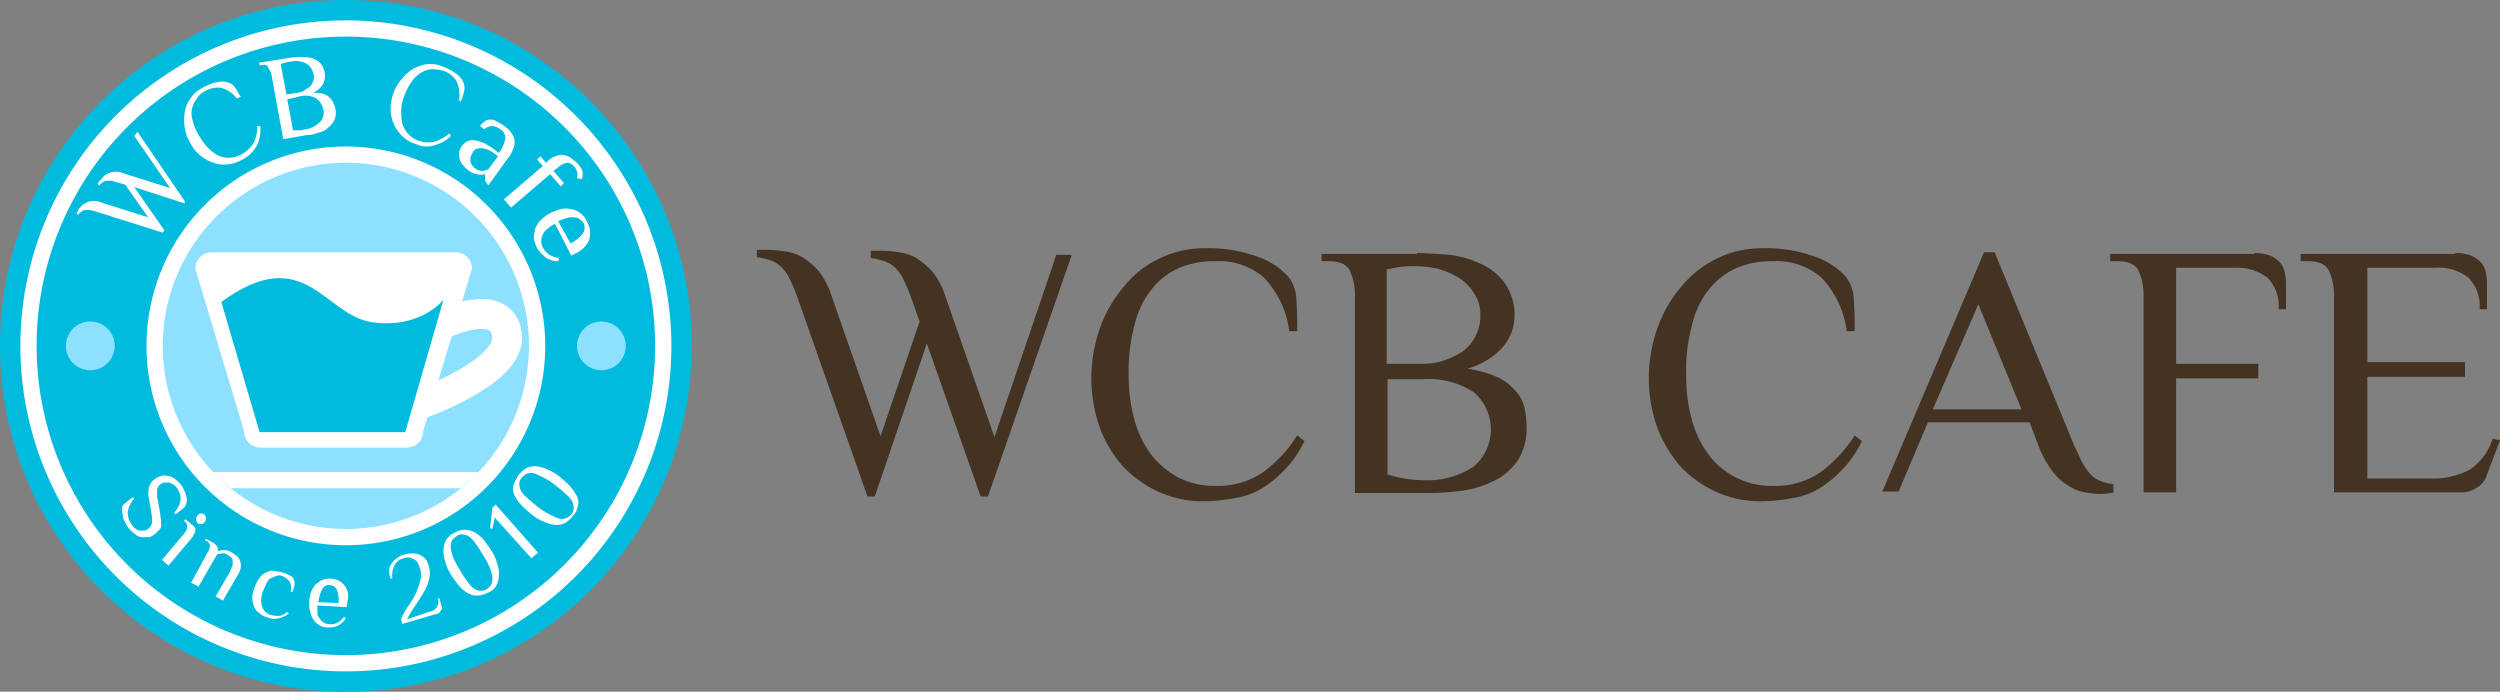 <svg viewBox="0 0 209.252 57.898" xmlns="http://www.w3.org/2000/svg"><rect x="0" y="0" width="209.252" height="57.898" fill="#808080" stroke="none"/><g fill="#432"><path d="m96.338 34.514a15 15 0 0 0 -.613-1.43 3.419 3.419 0 0 0 -.681-.954 2.4 2.4 0 0 0 -.886-.545 5.769 5.769 0 0 0 -1.158-.272v-.613h1.022a10.238 10.238 0 0 1 1.362.136 3.941 3.941 0 0 1 1.43.477 6.852 6.852 0 0 1 1.362 1.158 6.8 6.8 0 0 1 1.09 2.112l4.088 11.717 3.27-9.6-.749-2.112a15 15 0 0 0 -.613-1.43 3.419 3.419 0 0 0 -.681-.954 2.4 2.4 0 0 0 -.886-.545 5.769 5.769 0 0 0 -1.158-.272v-.613h1.022a10.237 10.237 0 0 1 1.362.136 3.941 3.941 0 0 1 1.43.477 6.852 6.852 0 0 1 1.362 1.158 6.8 6.8 0 0 1 1.09 2.112l4.087 11.716 5.177-15.258h1.294l-7.016 20.23h-.613l-4.5-12.806-4.359 12.806h-.613z" transform="translate(-29.652 -9.789)"/><path d="m150.652 37.312a7.954 7.954 0 0 0 -2.112-4.359 5.715 5.715 0 0 0 -4.087-1.362 7.525 7.525 0 0 0 -2.793.477 6.012 6.012 0 0 0 -2.316 1.635 7.367 7.367 0 0 0 -1.567 3 14.961 14.961 0 0 0 -.545 4.564 13.573 13.573 0 0 0 .409 3.338 8.745 8.745 0 0 0 1.294 2.929 7.148 7.148 0 0 0 2.248 2.043 6.552 6.552 0 0 0 3.338.817 6.665 6.665 0 0 0 3.879-1.094 10.873 10.873 0 0 0 2.929-3.133l.613.477a9.166 9.166 0 0 1 -1.635 2.384 10.128 10.128 0 0 1 -1.907 1.567 6.358 6.358 0 0 1 -2.248.817 15.089 15.089 0 0 1 -2.588.272 9.007 9.007 0 0 1 -3.883-.817 9.709 9.709 0 0 1 -3-2.18 10.334 10.334 0 0 1 -1.907-3.27 12.745 12.745 0 0 1 -.674-4.017 12.918 12.918 0 0 1 .749-4.291 11.132 11.132 0 0 1 2.043-3.474 8.276 8.276 0 0 1 3-2.316 8.533 8.533 0 0 1 3.678-.817 11.962 11.962 0 0 1 4.359.681 6.179 6.179 0 0 1 2.657 1.7 3.253 3.253 0 0 1 .681 1.975c.068.817.068 1.7.068 2.588h-.681z" transform="translate(-42.756 -9.725)"/><path d="m170.37 31.1c.817 0 1.635.068 2.657.136a8.541 8.541 0 0 1 2.657.749 4.756 4.756 0 0 1 2.043 1.635 4.529 4.529 0 0 1 .817 2.793 4.008 4.008 0 0 1 -.954 2.52 6.114 6.114 0 0 1 -3 1.839 9.678 9.678 0 0 1 2.452.681 4.269 4.269 0 0 1 1.5 1.09 3.031 3.031 0 0 1 .817 1.43 6.862 6.862 0 0 1 .2 1.7 5 5 0 0 1 -.749 2.793 5.284 5.284 0 0 1 -1.975 1.7 8.625 8.625 0 0 1 -2.657.817 21.17 21.17 0 0 1 -2.929.2h-6.062v-16.405a4.976 4.976 0 0 0 -.409-2.18c-.272-.545-.817-.817-1.771-.817h-.607v-.613h7.97zm.477 9.264a5.079 5.079 0 0 0 1.771-.272 6.63 6.63 0 0 0 1.567-.749 3.368 3.368 0 0 0 1.09-1.294 3.583 3.583 0 0 0 .409-1.771 3.1 3.1 0 0 0 -.545-1.839 3.918 3.918 0 0 0 -1.294-1.294 6.932 6.932 0 0 0 -1.771-.749 9.581 9.581 0 0 0 -1.907-.2 7.4 7.4 0 0 0 -1.226.068c-.409.068-.749.136-1.09.2v7.9zm-2.929 1.226v8.038a10.886 10.886 0 0 0 1.43.341 10.162 10.162 0 0 0 1.43.136 7.149 7.149 0 0 0 4.291-1.09 4.085 4.085 0 0 0 .068-6.267 6.879 6.879 0 0 0 -4.291-1.09h-2.929z" transform="translate(-51.78 -9.916)"/><path d="m219.152 37.312a7.954 7.954 0 0 0 -2.112-4.359 5.715 5.715 0 0 0 -4.087-1.362 7.525 7.525 0 0 0 -2.793.477 6.013 6.013 0 0 0 -2.316 1.635 7.367 7.367 0 0 0 -1.567 3 14.962 14.962 0 0 0 -.545 4.564 13.574 13.574 0 0 0 .409 3.338 8.745 8.745 0 0 0 1.294 2.929 6.423 6.423 0 0 0 2.248 2.043 6.552 6.552 0 0 0 3.338.817 6.665 6.665 0 0 0 3.879-1.094 10.873 10.873 0 0 0 2.929-3.133l.613.477a9.166 9.166 0 0 1 -1.635 2.384 10.128 10.128 0 0 1 -1.907 1.567 6.357 6.357 0 0 1 -2.248.817 15.089 15.089 0 0 1 -2.588.272 9.007 9.007 0 0 1 -3.883-.817 9.709 9.709 0 0 1 -3-2.18 11.148 11.148 0 0 1 -1.907-3.27 12.745 12.745 0 0 1 -.674-4.017 12.919 12.919 0 0 1 .749-4.291 11.133 11.133 0 0 1 2.043-3.474 8.892 8.892 0 0 1 3-2.316 8.533 8.533 0 0 1 3.678-.817 11.962 11.962 0 0 1 4.359.681 6.179 6.179 0 0 1 2.656 1.7 3.253 3.253 0 0 1 .681 1.975c.068.886.068 1.7.068 2.588h-.681z" transform="translate(-64.597 -9.725)"/><path d="m250.713 51.094a6.109 6.109 0 0 1 -1.226.136 9.57 9.57 0 0 1 -1.226-.136 3.377 3.377 0 0 1 -1.362-.545 4.547 4.547 0 0 1 -1.362-1.226 8.634 8.634 0 0 1 -1.158-2.112l-.749-1.975h-8.514l-2.452 5.79h-1.364l8.514-20.026h.886l6.675 16.212c.272.545.477 1.022.681 1.43a5.768 5.768 0 0 0 .681.954 2.156 2.156 0 0 0 .817.545 4.238 4.238 0 0 0 1.09.272v.681zm-15.19-6.948h7.425l-3.61-8.787z" transform="translate(-73.748 -9.884)"/><path d="m271.357 31.1a3.433 3.433 0 0 1 1.294.2 2.45 2.45 0 0 1 .817.545 1.624 1.624 0 0 1 .409.749 3.985 3.985 0 0 1 .136.886v2.32h-.613a3.4 3.4 0 0 0 -.954-2.657 4.266 4.266 0 0 0 -2.793-.817h-4.836v8.038h6.88v1.226h-6.88v9.536h-2.725v-16.348a4.977 4.977 0 0 0 -.409-2.18c-.272-.545-.817-.817-1.771-.817h-.612v-.613h12.056z" transform="translate(-82.675 -9.916)"/><path d="m295.642 31.1a3.433 3.433 0 0 1 1.294.2 2.449 2.449 0 0 1 .817.545 1.624 1.624 0 0 1 .409.749 3.987 3.987 0 0 1 .136.886v2.32h-.613a3.4 3.4 0 0 0 -.954-2.657 4.142 4.142 0 0 0 -2.793-.817h-5.654v7.9h8.174v1.226h-8.174v8.514h5.316a6.449 6.449 0 0 0 3.27-.749 4.89 4.89 0 0 0 1.907-2.588l.613.136-1.09 2.861a1.88 1.88 0 0 1 -.817 1.09 2.447 2.447 0 0 1 -1.5.409h-10.49v-16.347a4.977 4.977 0 0 0 -.409-2.18c-.272-.545-.817-.817-1.771-.817h-.613v-.613h12.942z" transform="translate(-90.136 -9.916)"/></g><path d="m29.7 59.362a14.227 14.227 0 0 1 -1.5-1.362h22.206a14.226 14.226 0 0 1 -1.5 1.362z" fill="#fff" transform="translate(-8.991 -18.493)"/><circle cx="28.949" cy="28.949" fill="#0bd" r="28.949"/><circle cx="28.949" cy="28.949" fill="#0bd" r="26.565"/><path d="m29.746 3.862a25.884 25.884 0 1 1 -25.884 25.884 25.873 25.873 0 0 1 25.884-25.884m0-1.362a27.246 27.246 0 1 0 27.247 27.246 27.283 27.283 0 0 0 -27.247-27.246z" fill="#fff" transform="translate(-.797 -.797)"/><circle cx="28.949" cy="28.949" fill="#8de1ff" r="16.007"/><path d="m34.688 19.362a15.326 15.326 0 1 1 -15.326 15.326 15.349 15.349 0 0 1 15.326-15.326m0-1.362a16.688 16.688 0 1 0 16.689 16.688 16.715 16.715 0 0 0 -16.689-16.688z" fill="#fff" transform="translate(-5.739 -5.739)"/><path d="m53.52 39.341s4.7-2.248 5.177.954-7.697 5.994-7.697 5.994" fill="none" stroke="#fff" stroke-width="2.5" transform="translate(-16.261 -12.299)"/><path d="m25.362 31h20.438a1.366 1.366 0 0 1 1.362 1.362l-4.09 13.623a1.366 1.366 0 0 1 -1.362 1.362h-12.261a1.366 1.366 0 0 1 -1.362-1.362l-4.087-13.623a1.366 1.366 0 0 1 1.362-1.362z" fill="#fff" transform="translate(-7.652 -9.884)"/><path d="m27.2 36.168c-.068-.2 3.2 10.9 3.2 10.9h12.194l3.2-11.1s-1.839 2.452-5.926 1.907-5.653-6.816-12.668-1.707z" fill="#0bd" transform="translate(-8.672 -10.897)"/><g fill="#fff"><path d="m27.7 59.362a14.226 14.226 0 0 1 -1.5-1.362h22.206a14.226 14.226 0 0 1 -1.5 1.362z" transform="translate(-8.354 -18.493)"/><path d="m11.035 22.875a4.341 4.341 0 0 1 -.477-.136h-.409c-.136 0-.2.068-.341.136-.068.068-.2.136-.272.272l-.136-.135a.238.238 0 0 0 .068-.136.211.211 0 0 0 .068-.136c.068-.136.2-.2.272-.341a1.425 1.425 0 0 1 .409-.272 1.283 1.283 0 0 1 .545-.136 1.6 1.6 0 0 1 .749.136l3.883 1.226-1.907-2.725-.681-.2a4.34 4.34 0 0 1 -.477-.136h-.409c-.136 0-.2.068-.341.136-.068.068-.2.136-.272.272l-.136-.136a.238.238 0 0 0 .068-.136c.068-.068.068-.136.136-.136.068-.136.2-.2.272-.341a1.425 1.425 0 0 1 .409-.272 1.283 1.283 0 0 1 .545-.136 1.6 1.6 0 0 1 .749.136l3.883 1.221-3-4.359.272-.341 3.951 5.79v.2l-4.223-1.362 2.52 3.61-.136.2z" transform="translate(-2.997 -5.165)"/><path d="m27.036 11.441a2.465 2.465 0 0 0 -1.294-.886 2.057 2.057 0 0 0 -1.362.272 1.491 1.491 0 0 0 -.681.613 2.3 2.3 0 0 0 -.409.817 2.05 2.05 0 0 0 .068 1.09 4.7 4.7 0 0 0 .613 1.362 4.373 4.373 0 0 0 .681.886 3.2 3.2 0 0 0 .817.613 2.176 2.176 0 0 0 .954.2 2.5 2.5 0 0 0 1.09-.341 2.561 2.561 0 0 0 .954-.954 2.869 2.869 0 0 0 .272-1.362h.272a4.189 4.189 0 0 1 -.068.954 2.44 2.44 0 0 1 -.272.749 3.743 3.743 0 0 1 -.477.613 2.446 2.446 0 0 1 -.681.477 2.9 2.9 0 0 1 -1.226.409 2.535 2.535 0 0 1 -1.226-.136 3.455 3.455 0 0 1 -1.09-.613 3.016 3.016 0 0 1 -.817-1.022 3.338 3.338 0 0 1 -.477-1.294 4.117 4.117 0 0 1 0-1.294 2.473 2.473 0 0 1 .477-1.158 2.551 2.551 0 0 1 .886-.817 4.373 4.373 0 0 1 1.362-.545 1.669 1.669 0 0 1 1.022.068.916.916 0 0 1 .477.409c.136.2.272.477.477.749z" transform="translate(-7.214 -3.199)"/><path d="m34.388 7.068a5.79 5.79 0 0 1 1.771 0 1.624 1.624 0 0 1 .749.409 1.54 1.54 0 0 1 .409.886 1.362 1.362 0 0 1 -.136.886 1.67 1.67 0 0 1 -.881.751 2.807 2.807 0 0 1 .817.068 1.369 1.369 0 0 1 .545.272 1.806 1.806 0 0 1 .341.409 4.693 4.693 0 0 1 .2.545 1.5 1.5 0 0 1 -.068.954 1.73 1.73 0 0 1 -.545.681 1.554 1.554 0 0 1 -.817.409 2.4 2.4 0 0 1 -.954.2l-1.975.341-.954-5.244a1.581 1.581 0 0 0 -.272-.681c-.068-.272-.272-.341-.545-.272h-.2l-.068-.2zm.682 2.932c.2-.068.409-.068.545-.2s.341-.2.477-.341a1.1 1.1 0 0 0 .272-.477.945.945 0 0 0 0-.613 1.369 1.369 0 0 0 -.272-.545 1.222 1.222 0 0 0 -.477-.341 1.989 1.989 0 0 0 -.615-.142 1.886 1.886 0 0 0 -.613.068c-.136 0-.272.068-.409.068-.136.068-.272.068-.341.136l.477 2.52zm-.886.545.477 2.588h.477a1.159 1.159 0 0 0 .477-.068 2.1 2.1 0 0 0 1.294-.613 1.06 1.06 0 0 0 .272-1.09 1.408 1.408 0 0 0 -.681-.954 1.969 1.969 0 0 0 -1.43-.068z" transform="translate(-10.139 -2.232)"/><path d="m53.722 10.885a2.749 2.749 0 0 0 -.2-1.567 2.048 2.048 0 0 0 -1.09-.886 4.6 4.6 0 0 0 -.954-.136 1.932 1.932 0 0 0 -.886.272 2.726 2.726 0 0 0 -.817.749 5.077 5.077 0 0 0 -.681 1.362 2.824 2.824 0 0 0 -.2 1.09 5.156 5.156 0 0 0 .068 1.022 2.243 2.243 0 0 0 .477.886 1.938 1.938 0 0 0 .954.613 2.131 2.131 0 0 0 1.294.068 3.694 3.694 0 0 0 1.226-.681l.136.2a2.607 2.607 0 0 1 -.749.545 3.32 3.32 0 0 1 -.749.272 1.691 1.691 0 0 1 -.613.068 1.814 1.814 0 0 1 -.817-.2 2.5 2.5 0 0 1 -1.158-.681 3.07 3.07 0 0 1 -.681-.954 3.254 3.254 0 0 1 -.282-1.227 3.966 3.966 0 0 1 .2-1.294 3.572 3.572 0 0 1 .681-1.226 3.887 3.887 0 0 1 .954-.886 3.354 3.354 0 0 1 1.165-.407 2.535 2.535 0 0 1 1.226.136 4.589 4.589 0 0 1 1.294.681 1.616 1.616 0 0 1 .613.817 1.155 1.155 0 0 1 0 .681 3.84 3.84 0 0 1 -.272.817z" transform="translate(-15.304 -2.506)"/><path d="m58.58 19.809v-.545h-.068a.921.921 0 0 1 -.613 0 1.549 1.549 0 0 1 -.817-.409c-.136-.068-.2-.2-.341-.341a1.1 1.1 0 0 1 -.272-.477 1.5 1.5 0 0 1 -.068-.545 1.224 1.224 0 0 1 .272-.613 1.059 1.059 0 0 1 .545-.409 1.161 1.161 0 0 1 .681 0 3.32 3.32 0 0 1 .749.272 5.682 5.682 0 0 1 .817.545l.272.2a2.775 2.775 0 0 0 .409-.749 2.106 2.106 0 0 0 .136-.545.968.968 0 0 0 -.136-.409c-.068-.136-.2-.2-.272-.272a1.438 1.438 0 0 0 -.681-.272.976.976 0 0 0 -.681.272l-.341-.272a.821.821 0 0 1 .341-.341.589.589 0 0 1 .409-.2h.272a1.151 1.151 0 0 1 .341.136 1.489 1.489 0 0 1 .341.2 1.425 1.425 0 0 1 .409.272 1.591 1.591 0 0 1 .477.477 1.369 1.369 0 0 1 .272.545 1.472 1.472 0 0 1 -.068.749 2.794 2.794 0 0 1 -.545.954l-1.567 2.18zm1.09-2.043-.272-.2a2.14 2.14 0 0 0 -1.09-.477c-.341 0-.613.068-.749.341l-.2.409v.341c0 .136.068.2.136.341.068.068.136.2.272.272a1.087 1.087 0 0 0 .545.2 1.6 1.6 0 0 0 .545-.136z" transform="translate(-17.983 -4.687)"/><path d="m67.758 19.962a.94.94 0 0 0 -.272-.2.41.41 0 0 0 -.272-.068.968.968 0 0 0 -.409.136 2.07 2.07 0 0 0 -.477.341l-.272.2.886 1.022-.272.272-.885-1.022-3.27 2.793-.613-.681 3.27-2.793-.477-.545.272-.272.477.545.2-.2a2.046 2.046 0 0 1 .749-.409 1.161 1.161 0 0 1 .681 0 1.369 1.369 0 0 1 .545.272c.136.136.341.272.477.409.272.341.409.545.409.749v.272c0 .068-.068.2-.068.272l-.409-.068a1.013 1.013 0 0 0 -.27-1.025z" transform="translate(-19.736 -6.066)"/><path d="m68.733 29.559-1.362-2.659a2.377 2.377 0 0 0 -.613.409 1.277 1.277 0 0 0 -.409.477 1.6 1.6 0 0 0 -.136.545 1.283 1.283 0 0 0 .136.545 1.608 1.608 0 0 0 .545.613 2.3 2.3 0 0 0 .817.272l-.068.272a1.885 1.885 0 0 1 -1.09-.341 3.57 3.57 0 0 1 -.681-.749 2.6 2.6 0 0 1 -.272-.886 3.419 3.419 0 0 1 .136-.817 2.446 2.446 0 0 1 .477-.681 3.024 3.024 0 0 1 .749-.545 4.729 4.729 0 0 1 .886-.341 1.944 1.944 0 0 1 .885 0 1.512 1.512 0 0 1 .749.341 1.423 1.423 0 0 1 .545.681 1.921 1.921 0 0 1 .2 1.567 2.277 2.277 0 0 1 -1.226 1.158zm-.068-1.022a2.662 2.662 0 0 0 1.022-.817.838.838 0 0 0 .068-.886c-.068-.136-.2-.2-.341-.341a.985.985 0 0 0 -.477-.136 1.886 1.886 0 0 0 -.613.068 4.7 4.7 0 0 0 -.681.272z" transform="translate(-20.916 -8.17)"/><path d="m17.861 63.244a2.39 2.39 0 0 1 -.545.341h-.616a.773.773 0 0 1 -.545-.2 3.412 3.412 0 0 1 -.545-.477 2.39 2.39 0 0 1 -.341-.545 1.1 1.1 0 0 1 -.2-.613 1.5 1.5 0 0 1 -.069-.55.485.485 0 0 1 .2-.409l.681-.545.136.136a1.981 1.981 0 0 0 -.545 1.158 1.812 1.812 0 0 0 .409 1.09c.068.136.2.2.272.272.136.068.2.136.341.136h.341c.136 0 .2-.068.341-.136a.936.936 0 0 0 .341-.545 3.909 3.909 0 0 0 -.068-.817l-.2-1.158a2.195 2.195 0 0 1 0-.954 1.152 1.152 0 0 1 .477-.681 1.369 1.369 0 0 1 .545-.272.752.752 0 0 1 .545 0 .906.906 0 0 1 .545.2 2.963 2.963 0 0 1 .477.409 1.483 1.483 0 0 1 .341.545 2.8 2.8 0 0 1 .2.545.752.752 0 0 1 0 .545.777.777 0 0 1 -.2.409l-.681.545-.136-.136a1.981 1.981 0 0 0 .545-1.158 1.636 1.636 0 0 0 -.409-1.022.94.94 0 0 0 -.272-.2.52.52 0 0 0 -.341-.136h-.341c-.136 0-.2.068-.341.136a.94.94 0 0 0 -.2.272.41.41 0 0 0 -.068.272v.341a1.33 1.33 0 0 0 .065.478l.2 1.158c0 .2.068.409.068.545v.409a.52.52 0 0 1 -.136.341c-.067.067-.203.135-.271.271z" transform="translate(-4.783 -18.629)"/><path d="m20.445 67.459-.545-.477 1.839-2.18c.136-.2.272-.341.272-.545s0-.341-.2-.477l-.068-.068.136-.136.545.477c.136.068.2.2.272.272v.2a1.151 1.151 0 0 1 -.136.341 1.425 1.425 0 0 1 -.272.409zm3-3.61a.354.354 0 0 1 -.272.136.41.41 0 0 1 -.272-.068.494.494 0 0 1 0-.681.354.354 0 0 1 .272-.136.41.41 0 0 1 .272.068.52.52 0 0 1 .136.341.44.44 0 0 1 -.139.34z" transform="translate(-6.345 -20.119)"/><path d="m24.862 67.358a1.087 1.087 0 0 0 .2-.545.424.424 0 0 0 -.272-.409l-.136-.068.068-.136.613.341a.8.8 0 0 1 .341.341.51.51 0 0 1 .068.341h.068a1.159 1.159 0 0 1 .477-.068 1.1 1.1 0 0 1 .613.2c.136.068.272.2.409.272a1.425 1.425 0 0 1 .272.409 1.328 1.328 0 0 1 .068.545 1.768 1.768 0 0 1 -.272.681l-1.226 2.112-.613-.341 1.226-2.112a3.32 3.32 0 0 1 .2-.477v-.409a.354.354 0 0 0 -.136-.272.94.94 0 0 0 -.272-.2.5.5 0 0 0 -.409-.136c-.136 0-.341.068-.477.068l-1.567 2.725-.613-.341z" transform="translate(-7.493 -21.108)"/><path d="m33.452 70.236a7.067 7.067 0 0 1 .681.272.56.56 0 0 1 .341.341c0 .068.068.136.068.2v.2a.41.41 0 0 1 -.068.272c0 .136-.068.2-.136.409l-.136-.068a1.072 1.072 0 0 0 -.068-.817 1.483 1.483 0 0 0 -.613-.477.746.746 0 0 0 -.545 0c-.136.068-.341.136-.477.2a1.222 1.222 0 0 0 -.341.477c-.068.2-.2.409-.272.613a2.015 2.015 0 0 0 -.136.681 1.328 1.328 0 0 0 .068.545 1.044 1.044 0 0 0 .749.749 3.055 3.055 0 0 0 .749.068 1.392 1.392 0 0 0 .613-.341l.136.136a2.024 2.024 0 0 1 -.886.409 1.355 1.355 0 0 1 -.886-.068 1.624 1.624 0 0 1 -.749-.409 1.059 1.059 0 0 1 -.409-.545 2.42 2.42 0 0 1 -.135-.667 2.449 2.449 0 0 1 .136-.749 3.651 3.651 0 0 1 .341-.749 1.836 1.836 0 0 1 .477-.545 2.04 2.04 0 0 1 .681-.272c.272.067.477.067.817.135z" transform="translate(-9.884 -22.351)"/><path d="m41.133 73.484-2.452-.136v.613a.618.618 0 0 0 .2.477.821.821 0 0 0 .341.341.985.985 0 0 0 .477.136 1.12 1.12 0 0 0 .681-.136c.2-.068.341-.272.545-.477l.136.136a1.932 1.932 0 0 1 -.681.613 1.728 1.728 0 0 1 -.817.136 1.373 1.373 0 0 1 -.749-.2 1.592 1.592 0 0 1 -.477-.477 2.04 2.04 0 0 1 -.272-.681 3.054 3.054 0 0 1 -.065-.822 2.449 2.449 0 0 1 .136-.749 2.761 2.761 0 0 1 .341-.613 3.778 3.778 0 0 1 .545-.409 2.015 2.015 0 0 1 .678-.136 1.485 1.485 0 0 1 1.5 1.907zm-.681-.341a2.5 2.5 0 0 0 -.136-1.09.655.655 0 0 0 -.613-.409.51.51 0 0 0 -.341.068.532.532 0 0 0 -.272.272 3.321 3.321 0 0 0 -.2.477c-.068.2-.068.341-.136.613z" transform="translate(-12.116 -22.67)"/><path d="m51.138 72.9a.981.981 0 0 0 .681-.409.781.781 0 0 0 .068-.681l.136-.068.136.545c0 .068.068.136.068.272s0 .136-.068.2-.068.136-.136.2a.52.52 0 0 1 -.341.136l-2.793.817-.068-.477a11.98 11.98 0 0 1 .817-1.362 5.4 5.4 0 0 0 .546-1.073 6.326 6.326 0 0 0 .272-.886 2.029 2.029 0 0 0 -.068-.886 3.32 3.32 0 0 0 -.2-.477.68.68 0 0 0 -.341-.272.968.968 0 0 0 -.409-.136.864.864 0 0 0 -.409.068 1.212 1.212 0 0 0 -.749.545 1.97 1.97 0 0 0 -.2 1.158h-.136a2.106 2.106 0 0 1 -.136-.545 1.159 1.159 0 0 1 .068-.477 1.878 1.878 0 0 1 .477-.613 1.856 1.856 0 0 1 .817-.409 2.214 2.214 0 0 1 1.09 0 2.39 2.39 0 0 1 .545.341 1.537 1.537 0 0 1 .341.749 1.741 1.741 0 0 1 0 1.022 3.211 3.211 0 0 1 -.409 1.022c-.2.341-.409.681-.681 1.09a11.847 11.847 0 0 0 -.749 1.226z" transform="translate(-15.241 -21.682)"/><path d="m55.386 65.372a1.649 1.649 0 0 1 .886-.272 1.814 1.814 0 0 1 .817.2 2.969 2.969 0 0 1 .749.613 11.558 11.558 0 0 1 .681.954 3.8 3.8 0 0 1 .481 1.094 2.482 2.482 0 0 1 .136.954 1.814 1.814 0 0 1 -.2.817 1.218 1.218 0 0 1 -.681.613 2.6 2.6 0 0 1 -.886.272 1.814 1.814 0 0 1 -.817-.2 2.97 2.97 0 0 1 -.749-.613 11.556 11.556 0 0 1 -.681-.954 3.8 3.8 0 0 1 -.477-1.09 2.482 2.482 0 0 1 -.145-.96 1.814 1.814 0 0 1 .2-.817 1.491 1.491 0 0 1 .686-.611zm.2.272a1.157 1.157 0 0 0 -.409.409 1.512 1.512 0 0 0 -.068.613 4.188 4.188 0 0 0 .2.749 7.865 7.865 0 0 0 .545 1.022c.2.341.409.681.613.954a2.473 2.473 0 0 0 .553.609.906.906 0 0 0 .545.2.819.819 0 0 0 .545-.136 1.157 1.157 0 0 0 .409-.409 1.512 1.512 0 0 0 .068-.613 4.188 4.188 0 0 0 -.2-.749 7.865 7.865 0 0 0 -.545-1.022c-.2-.341-.409-.681-.613-.954a2.473 2.473 0 0 0 -.545-.613.906.906 0 0 0 -.545-.2.53.53 0 0 0 -.549.141z" transform="translate(-17.377 -20.757)"/><path d="m64.219 66.019-.545.477-3.065-3.406-.2.954-.2-.068.2-1.7.268-.276z" transform="translate(-19.195 -19.769)"/><path d="m63.488 58.049a2.768 2.768 0 0 1 .681-.613 1.728 1.728 0 0 1 .817-.136 2.924 2.924 0 0 1 .954.272 4.065 4.065 0 0 1 1.022.613 10.476 10.476 0 0 1 .886.817 5.682 5.682 0 0 1 .545.817 1.139 1.139 0 0 1 .068.817 1.549 1.549 0 0 1 -.409.817 2.768 2.768 0 0 1 -.681.613 1.728 1.728 0 0 1 -.817.136 2.924 2.924 0 0 1 -.954-.272 4.065 4.065 0 0 1 -1.022-.613 10.476 10.476 0 0 1 -.886-.817 2.85 2.85 0 0 1 -.545-.817 1.139 1.139 0 0 1 -.068-.817 4.478 4.478 0 0 1 .409-.817zm.272.2a.906.906 0 0 0 -.2.545 1.6 1.6 0 0 0 .136.545 2.207 2.207 0 0 0 .545.613c.2.2.545.477.886.749a5.483 5.483 0 0 0 .954.613 6.638 6.638 0 0 0 .749.341.945.945 0 0 0 .613 0 1.222 1.222 0 0 0 .477-.341.906.906 0 0 0 .2-.545 1.6 1.6 0 0 0 -.136-.545 2.207 2.207 0 0 0 -.545-.613c-.2-.2-.545-.477-.886-.749a5.483 5.483 0 0 0 -.954-.613 6.637 6.637 0 0 0 -.749-.341.945.945 0 0 0 -.613 0 1.222 1.222 0 0 0 -.477.346z" transform="translate(-20.098 -18.27)"/></g><circle cx="7.56" cy="28.949" fill="#8de1ff" r="2.043"/><circle cx="50.337" cy="28.949" fill="#8de1ff" r="2.043"/></svg>